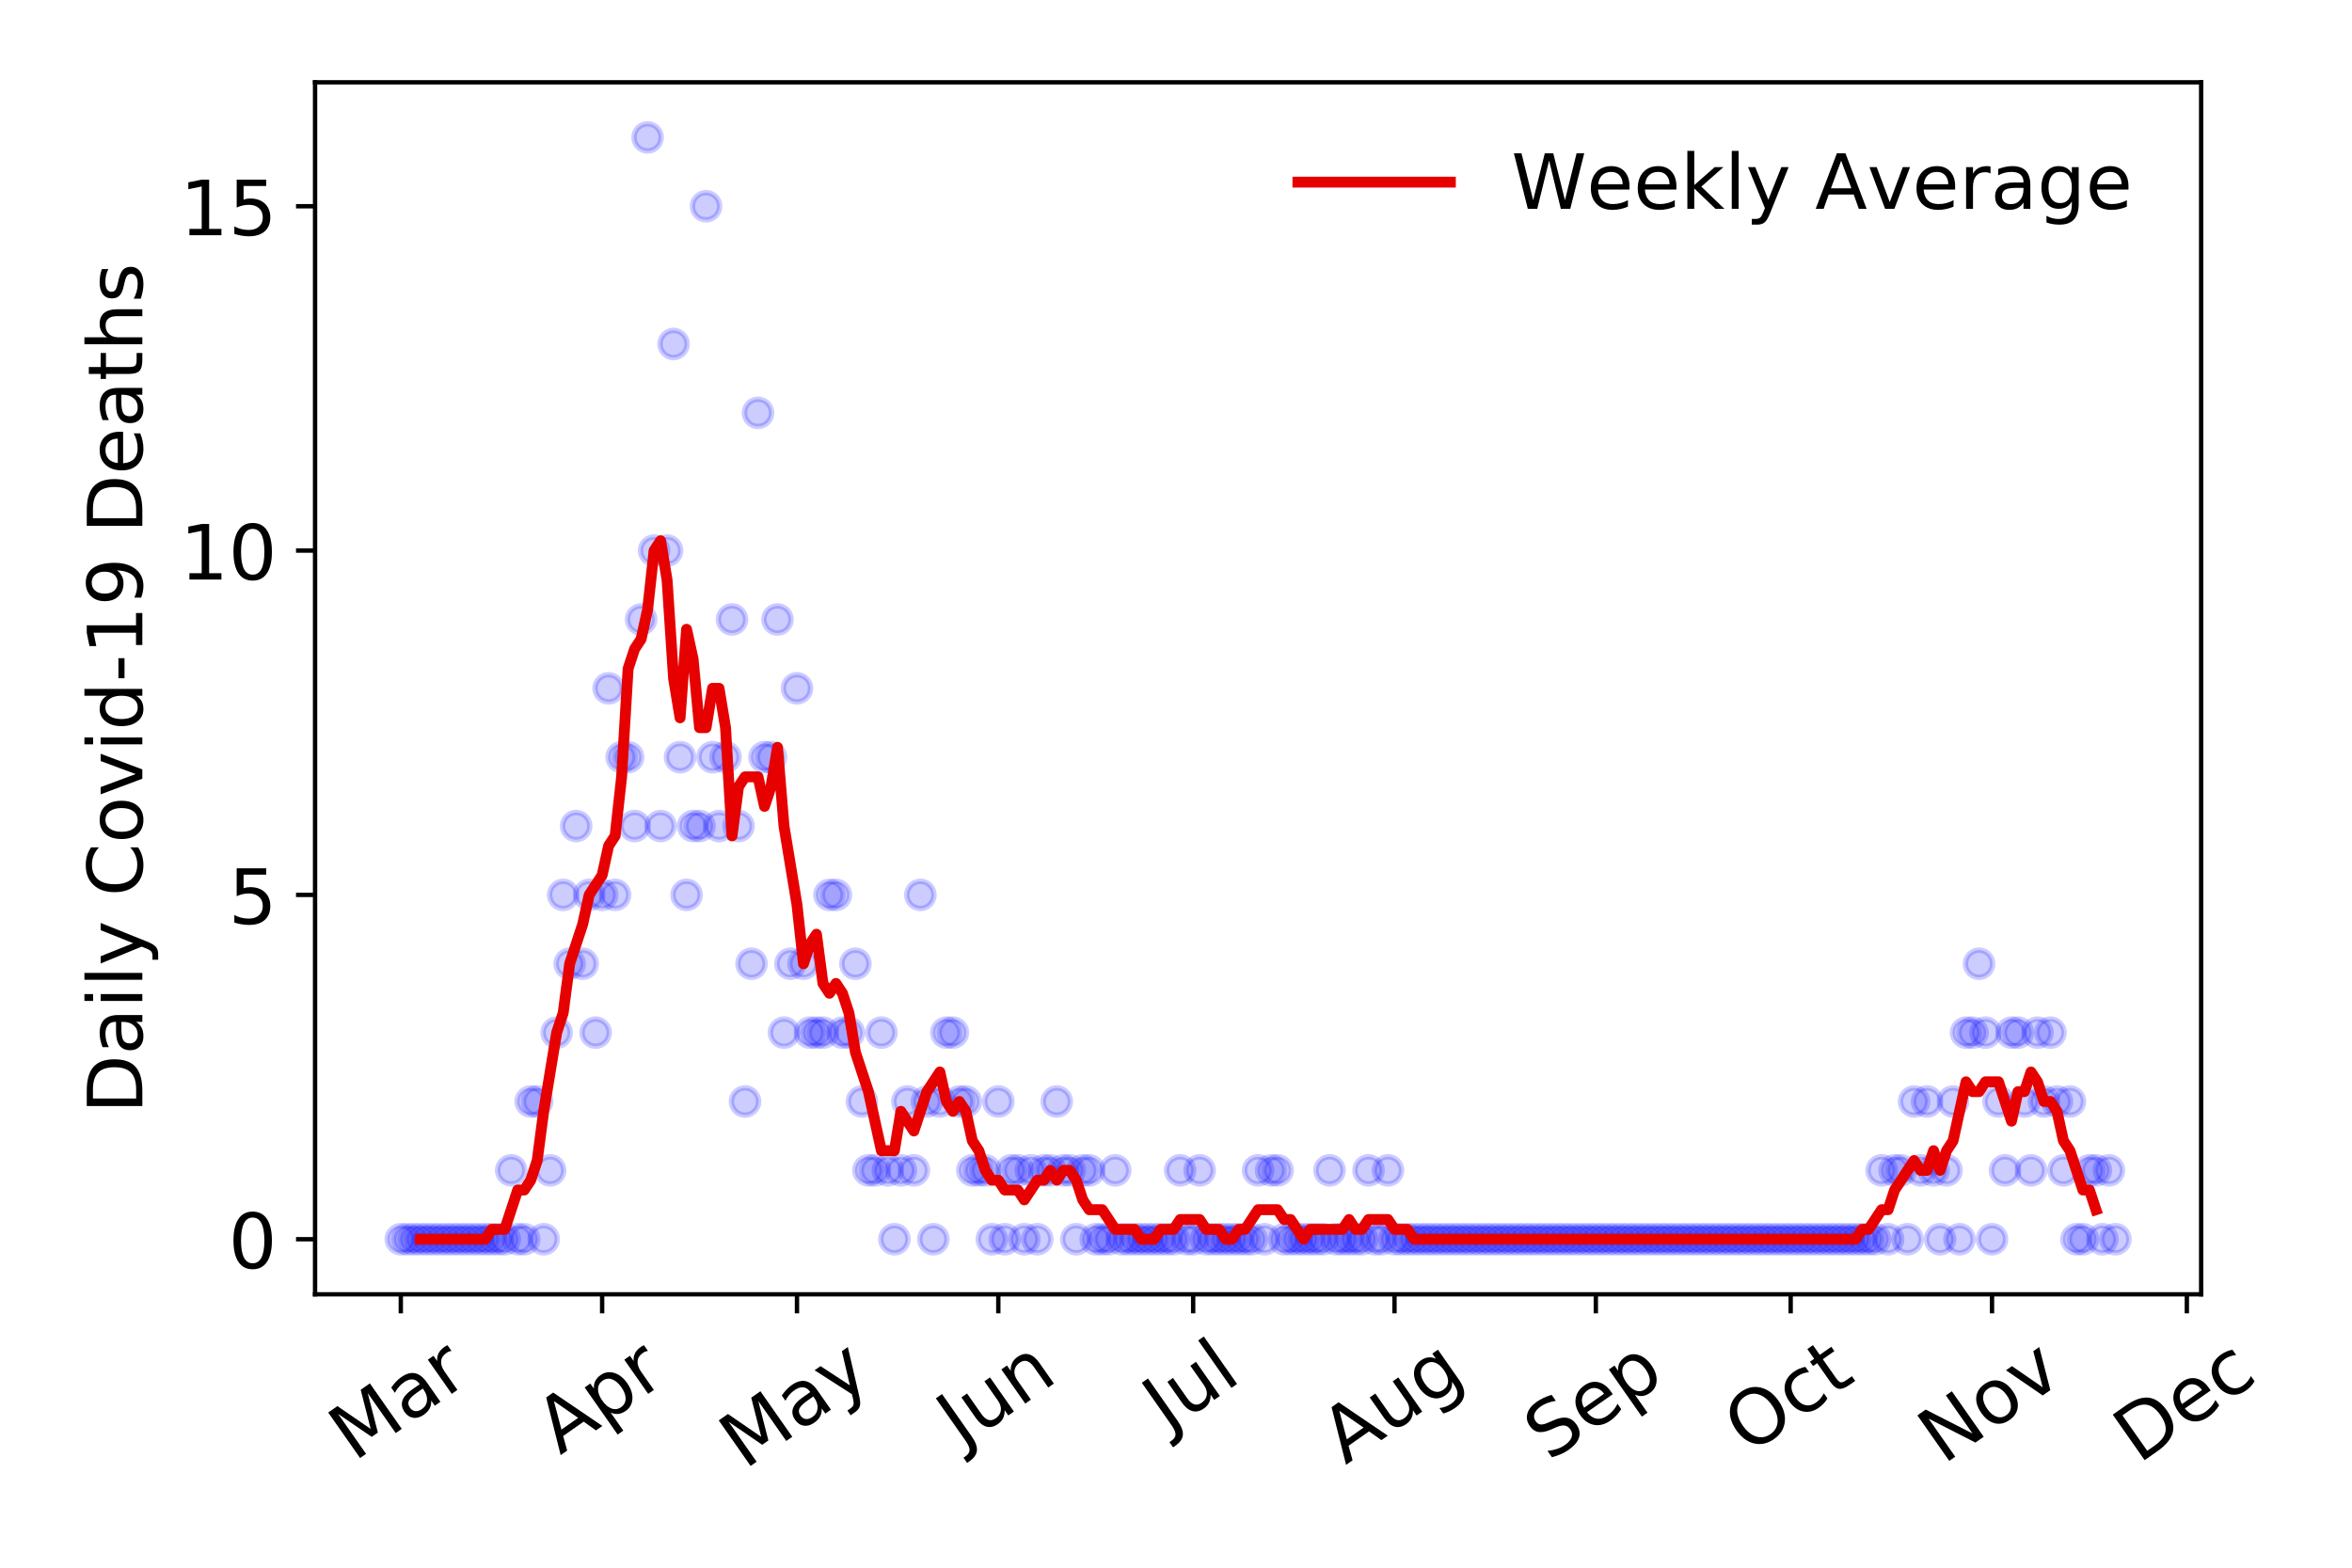 <?xml version="1.0" encoding="utf-8" standalone="no"?>
<!DOCTYPE svg PUBLIC "-//W3C//DTD SVG 1.1//EN"
  "http://www.w3.org/Graphics/SVG/1.1/DTD/svg11.dtd">
<!-- Created with matplotlib (https://matplotlib.org/) -->
<svg height="288pt" version="1.1" viewBox="0 0 432 288" width="432pt" xmlns="http://www.w3.org/2000/svg" xmlns:xlink="http://www.w3.org/1999/xlink">
 <defs>
  <style type="text/css">
*{stroke-linecap:butt;stroke-linejoin:round;}
  </style>
 </defs>
 <g id="figure_1">
  <g id="patch_1">
   <path d="M 0 288 
L 432 288 
L 432 0 
L 0 0 
z
" style="fill:#ffffff;"/>
  </g>
  <g id="axes_1">
   <g id="patch_2">
    <path d="M 57.87 237.778 
L 404.292 237.778 
L 404.292 15.12 
L 57.87 15.12 
z
" style="fill:#ffffff;"/>
   </g>
   <g id="matplotlib.axis_1">
    <g id="xtick_1">
     <g id="line2d_1">
      <defs>
       <path d="M 0 0 
L 0 3.5 
" id="md4eddce8fa" style="stroke:#000000;stroke-width:0.8;"/>
      </defs>
      <g>
       <use style="stroke:#000000;stroke-width:0.8;" x="73.616" xlink:href="#md4eddce8fa" y="237.778"/>
      </g>
     </g>
     <g id="text_1">
      <!-- Mar -->
      <defs>
       <path d="M 9.812 72.906 
L 24.516 72.906 
L 43.109 23.297 
L 61.812 72.906 
L 76.516 72.906 
L 76.516 0 
L 66.891 0 
L 66.891 64.016 
L 48.094 14.016 
L 38.188 14.016 
L 19.391 64.016 
L 19.391 0 
L 9.812 0 
z
" id="DejaVuSans-77"/>
       <path d="M 34.281 27.484 
Q 23.391 27.484 19.188 25 
Q 14.984 22.516 14.984 16.5 
Q 14.984 11.719 18.141 8.906 
Q 21.297 6.109 26.703 6.109 
Q 34.188 6.109 38.703 11.406 
Q 43.219 16.703 43.219 25.484 
L 43.219 27.484 
z
M 52.203 31.203 
L 52.203 0 
L 43.219 0 
L 43.219 8.297 
Q 40.141 3.328 35.547 0.953 
Q 30.953 -1.422 24.312 -1.422 
Q 15.922 -1.422 10.953 3.297 
Q 6 8.016 6 15.922 
Q 6 25.141 12.172 29.828 
Q 18.359 34.516 30.609 34.516 
L 43.219 34.516 
L 43.219 35.406 
Q 43.219 41.609 39.141 45 
Q 35.062 48.391 27.688 48.391 
Q 23 48.391 18.547 47.266 
Q 14.109 46.141 10.016 43.891 
L 10.016 52.203 
Q 14.938 54.109 19.578 55.047 
Q 24.219 56 28.609 56 
Q 40.484 56 46.344 49.844 
Q 52.203 43.703 52.203 31.203 
z
" id="DejaVuSans-97"/>
       <path d="M 41.109 46.297 
Q 39.594 47.172 37.812 47.578 
Q 36.031 48 33.891 48 
Q 26.266 48 22.188 43.047 
Q 18.109 38.094 18.109 28.812 
L 18.109 0 
L 9.078 0 
L 9.078 54.688 
L 18.109 54.688 
L 18.109 46.188 
Q 20.953 51.172 25.484 53.578 
Q 30.031 56 36.531 56 
Q 37.453 56 38.578 55.875 
Q 39.703 55.766 41.062 55.516 
z
" id="DejaVuSans-114"/>
      </defs>
      <g transform="translate(65.014 268.643)rotate(-35)scale(0.14 -0.14)">
       <use xlink:href="#DejaVuSans-77"/>
       <use x="86.279" xlink:href="#DejaVuSans-97"/>
       <use x="147.559" xlink:href="#DejaVuSans-114"/>
      </g>
     </g>
    </g>
    <g id="xtick_2">
     <g id="line2d_2">
      <g>
       <use style="stroke:#000000;stroke-width:0.8;" x="110.597" xlink:href="#md4eddce8fa" y="237.778"/>
      </g>
     </g>
     <g id="text_2">
      <!-- Apr -->
      <defs>
       <path d="M 34.188 63.188 
L 20.797 26.906 
L 47.609 26.906 
z
M 28.609 72.906 
L 39.797 72.906 
L 67.578 0 
L 57.328 0 
L 50.688 18.703 
L 17.828 18.703 
L 11.188 0 
L 0.781 0 
z
" id="DejaVuSans-65"/>
       <path d="M 18.109 8.203 
L 18.109 -20.797 
L 9.078 -20.797 
L 9.078 54.688 
L 18.109 54.688 
L 18.109 46.391 
Q 20.953 51.266 25.266 53.625 
Q 29.594 56 35.594 56 
Q 45.562 56 51.781 48.094 
Q 58.016 40.188 58.016 27.297 
Q 58.016 14.406 51.781 6.484 
Q 45.562 -1.422 35.594 -1.422 
Q 29.594 -1.422 25.266 0.953 
Q 20.953 3.328 18.109 8.203 
z
M 48.688 27.297 
Q 48.688 37.203 44.609 42.844 
Q 40.531 48.484 33.406 48.484 
Q 26.266 48.484 22.188 42.844 
Q 18.109 37.203 18.109 27.297 
Q 18.109 17.391 22.188 11.75 
Q 26.266 6.109 33.406 6.109 
Q 40.531 6.109 44.609 11.75 
Q 48.688 17.391 48.688 27.297 
z
" id="DejaVuSans-112"/>
      </defs>
      <g transform="translate(102.893 267.384)rotate(-35)scale(0.14 -0.14)">
       <use xlink:href="#DejaVuSans-65"/>
       <use x="68.408" xlink:href="#DejaVuSans-112"/>
       <use x="131.885" xlink:href="#DejaVuSans-114"/>
      </g>
     </g>
    </g>
    <g id="xtick_3">
     <g id="line2d_3">
      <g>
       <use style="stroke:#000000;stroke-width:0.8;" x="146.384" xlink:href="#md4eddce8fa" y="237.778"/>
      </g>
     </g>
     <g id="text_3">
      <!-- May -->
      <defs>
       <path d="M 32.172 -5.078 
Q 28.375 -14.844 24.75 -17.812 
Q 21.141 -20.797 15.094 -20.797 
L 7.906 -20.797 
L 7.906 -13.281 
L 13.188 -13.281 
Q 16.891 -13.281 18.938 -11.516 
Q 21 -9.766 23.484 -3.219 
L 25.094 0.875 
L 2.984 54.688 
L 12.5 54.688 
L 29.594 11.922 
L 46.688 54.688 
L 56.203 54.688 
z
" id="DejaVuSans-121"/>
      </defs>
      <g transform="translate(136.745 270.094)rotate(-35)scale(0.14 -0.14)">
       <use xlink:href="#DejaVuSans-77"/>
       <use x="86.279" xlink:href="#DejaVuSans-97"/>
       <use x="147.559" xlink:href="#DejaVuSans-121"/>
      </g>
     </g>
    </g>
    <g id="xtick_4">
     <g id="line2d_4">
      <g>
       <use style="stroke:#000000;stroke-width:0.8;" x="183.364" xlink:href="#md4eddce8fa" y="237.778"/>
      </g>
     </g>
     <g id="text_4">
      <!-- Jun -->
      <defs>
       <path d="M 9.812 72.906 
L 19.672 72.906 
L 19.672 5.078 
Q 19.672 -8.109 14.672 -14.062 
Q 9.672 -20.016 -1.422 -20.016 
L -5.172 -20.016 
L -5.172 -11.719 
L -2.094 -11.719 
Q 4.438 -11.719 7.125 -8.047 
Q 9.812 -4.391 9.812 5.078 
z
" id="DejaVuSans-74"/>
       <path d="M 8.5 21.578 
L 8.5 54.688 
L 17.484 54.688 
L 17.484 21.922 
Q 17.484 14.156 20.5 10.266 
Q 23.531 6.391 29.594 6.391 
Q 36.859 6.391 41.078 11.031 
Q 45.312 15.672 45.312 23.688 
L 45.312 54.688 
L 54.297 54.688 
L 54.297 0 
L 45.312 0 
L 45.312 8.406 
Q 42.047 3.422 37.719 1 
Q 33.406 -1.422 27.688 -1.422 
Q 18.266 -1.422 13.375 4.438 
Q 8.5 10.297 8.5 21.578 
z
M 31.109 56 
z
" id="DejaVuSans-117"/>
       <path d="M 54.891 33.016 
L 54.891 0 
L 45.906 0 
L 45.906 32.719 
Q 45.906 40.484 42.875 44.328 
Q 39.844 48.188 33.797 48.188 
Q 26.516 48.188 22.312 43.547 
Q 18.109 38.922 18.109 30.906 
L 18.109 0 
L 9.078 0 
L 9.078 54.688 
L 18.109 54.688 
L 18.109 46.188 
Q 21.344 51.125 25.703 53.562 
Q 30.078 56 35.797 56 
Q 45.219 56 50.047 50.172 
Q 54.891 44.344 54.891 33.016 
z
" id="DejaVuSans-110"/>
      </defs>
      <g transform="translate(176.621 266.039)rotate(-35)scale(0.14 -0.14)">
       <use xlink:href="#DejaVuSans-74"/>
       <use x="29.492" xlink:href="#DejaVuSans-117"/>
       <use x="92.871" xlink:href="#DejaVuSans-110"/>
      </g>
     </g>
    </g>
    <g id="xtick_5">
     <g id="line2d_5">
      <g>
       <use style="stroke:#000000;stroke-width:0.8;" x="219.152" xlink:href="#md4eddce8fa" y="237.778"/>
      </g>
     </g>
     <g id="text_5">
      <!-- Jul -->
      <defs>
       <path d="M 9.422 75.984 
L 18.406 75.984 
L 18.406 0 
L 9.422 0 
z
" id="DejaVuSans-108"/>
      </defs>
      <g transform="translate(214.449 263.181)rotate(-35)scale(0.14 -0.14)">
       <use xlink:href="#DejaVuSans-74"/>
       <use x="29.492" xlink:href="#DejaVuSans-117"/>
       <use x="92.871" xlink:href="#DejaVuSans-108"/>
      </g>
     </g>
    </g>
    <g id="xtick_6">
     <g id="line2d_6">
      <g>
       <use style="stroke:#000000;stroke-width:0.8;" x="256.132" xlink:href="#md4eddce8fa" y="237.778"/>
      </g>
     </g>
     <g id="text_6">
      <!-- Aug -->
      <defs>
       <path d="M 45.406 27.984 
Q 45.406 37.75 41.375 43.109 
Q 37.359 48.484 30.078 48.484 
Q 22.859 48.484 18.828 43.109 
Q 14.797 37.75 14.797 27.984 
Q 14.797 18.266 18.828 12.891 
Q 22.859 7.516 30.078 7.516 
Q 37.359 7.516 41.375 12.891 
Q 45.406 18.266 45.406 27.984 
z
M 54.391 6.781 
Q 54.391 -7.172 48.188 -13.984 
Q 42 -20.797 29.203 -20.797 
Q 24.469 -20.797 20.266 -20.094 
Q 16.062 -19.391 12.109 -17.922 
L 12.109 -9.188 
Q 16.062 -11.328 19.922 -12.344 
Q 23.781 -13.375 27.781 -13.375 
Q 36.625 -13.375 41.016 -8.766 
Q 45.406 -4.156 45.406 5.172 
L 45.406 9.625 
Q 42.625 4.781 38.281 2.391 
Q 33.938 0 27.875 0 
Q 17.828 0 11.672 7.656 
Q 5.516 15.328 5.516 27.984 
Q 5.516 40.672 11.672 48.328 
Q 17.828 56 27.875 56 
Q 33.938 56 38.281 53.609 
Q 42.625 51.219 45.406 46.391 
L 45.406 54.688 
L 54.391 54.688 
z
" id="DejaVuSans-103"/>
      </defs>
      <g transform="translate(247.151 269.172)rotate(-35)scale(0.14 -0.14)">
       <use xlink:href="#DejaVuSans-65"/>
       <use x="68.408" xlink:href="#DejaVuSans-117"/>
       <use x="131.787" xlink:href="#DejaVuSans-103"/>
      </g>
     </g>
    </g>
    <g id="xtick_7">
     <g id="line2d_7">
      <g>
       <use style="stroke:#000000;stroke-width:0.8;" x="293.112" xlink:href="#md4eddce8fa" y="237.778"/>
      </g>
     </g>
     <g id="text_7">
      <!-- Sep -->
      <defs>
       <path d="M 53.516 70.516 
L 53.516 60.891 
Q 47.906 63.578 42.922 64.891 
Q 37.938 66.219 33.297 66.219 
Q 25.25 66.219 20.875 63.094 
Q 16.5 59.969 16.5 54.203 
Q 16.5 49.359 19.406 46.891 
Q 22.312 44.438 30.422 42.922 
L 36.375 41.703 
Q 47.406 39.594 52.656 34.297 
Q 57.906 29 57.906 20.125 
Q 57.906 9.516 50.797 4.047 
Q 43.703 -1.422 29.984 -1.422 
Q 24.812 -1.422 18.969 -0.25 
Q 13.141 0.922 6.891 3.219 
L 6.891 13.375 
Q 12.891 10.016 18.656 8.297 
Q 24.422 6.594 29.984 6.594 
Q 38.422 6.594 43.016 9.906 
Q 47.609 13.234 47.609 19.391 
Q 47.609 24.75 44.312 27.781 
Q 41.016 30.812 33.5 32.328 
L 27.484 33.5 
Q 16.453 35.688 11.516 40.375 
Q 6.594 45.062 6.594 53.422 
Q 6.594 63.094 13.406 68.656 
Q 20.219 74.219 32.172 74.219 
Q 37.312 74.219 42.625 73.281 
Q 47.953 72.359 53.516 70.516 
z
" id="DejaVuSans-83"/>
       <path d="M 56.203 29.594 
L 56.203 25.203 
L 14.891 25.203 
Q 15.484 15.922 20.484 11.062 
Q 25.484 6.203 34.422 6.203 
Q 39.594 6.203 44.453 7.469 
Q 49.312 8.734 54.109 11.281 
L 54.109 2.781 
Q 49.266 0.734 44.188 -0.344 
Q 39.109 -1.422 33.891 -1.422 
Q 20.797 -1.422 13.156 6.188 
Q 5.516 13.812 5.516 26.812 
Q 5.516 40.234 12.766 48.109 
Q 20.016 56 32.328 56 
Q 43.359 56 49.781 48.891 
Q 56.203 41.797 56.203 29.594 
z
M 47.219 32.234 
Q 47.125 39.594 43.094 43.984 
Q 39.062 48.391 32.422 48.391 
Q 24.906 48.391 20.391 44.141 
Q 15.875 39.891 15.188 32.172 
z
" id="DejaVuSans-101"/>
      </defs>
      <g transform="translate(284.519 268.629)rotate(-35)scale(0.14 -0.14)">
       <use xlink:href="#DejaVuSans-83"/>
       <use x="63.477" xlink:href="#DejaVuSans-101"/>
       <use x="125" xlink:href="#DejaVuSans-112"/>
      </g>
     </g>
    </g>
    <g id="xtick_8">
     <g id="line2d_8">
      <g>
       <use style="stroke:#000000;stroke-width:0.8;" x="328.9" xlink:href="#md4eddce8fa" y="237.778"/>
      </g>
     </g>
     <g id="text_8">
      <!-- Oct -->
      <defs>
       <path d="M 39.406 66.219 
Q 28.656 66.219 22.328 58.203 
Q 16.016 50.203 16.016 36.375 
Q 16.016 22.609 22.328 14.594 
Q 28.656 6.594 39.406 6.594 
Q 50.141 6.594 56.422 14.594 
Q 62.703 22.609 62.703 36.375 
Q 62.703 50.203 56.422 58.203 
Q 50.141 66.219 39.406 66.219 
z
M 39.406 74.219 
Q 54.734 74.219 63.906 63.938 
Q 73.094 53.656 73.094 36.375 
Q 73.094 19.141 63.906 8.859 
Q 54.734 -1.422 39.406 -1.422 
Q 24.031 -1.422 14.812 8.828 
Q 5.609 19.094 5.609 36.375 
Q 5.609 53.656 14.812 63.938 
Q 24.031 74.219 39.406 74.219 
z
" id="DejaVuSans-79"/>
       <path d="M 48.781 52.594 
L 48.781 44.188 
Q 44.969 46.297 41.141 47.344 
Q 37.312 48.391 33.406 48.391 
Q 24.656 48.391 19.812 42.844 
Q 14.984 37.312 14.984 27.297 
Q 14.984 17.281 19.812 11.734 
Q 24.656 6.203 33.406 6.203 
Q 37.312 6.203 41.141 7.25 
Q 44.969 8.297 48.781 10.406 
L 48.781 2.094 
Q 45.016 0.344 40.984 -0.531 
Q 36.969 -1.422 32.422 -1.422 
Q 20.062 -1.422 12.781 6.344 
Q 5.516 14.109 5.516 27.297 
Q 5.516 40.672 12.859 48.328 
Q 20.219 56 33.016 56 
Q 37.156 56 41.109 55.141 
Q 45.062 54.297 48.781 52.594 
z
" id="DejaVuSans-99"/>
       <path d="M 18.312 70.219 
L 18.312 54.688 
L 36.812 54.688 
L 36.812 47.703 
L 18.312 47.703 
L 18.312 18.016 
Q 18.312 11.328 20.141 9.422 
Q 21.969 7.516 27.594 7.516 
L 36.812 7.516 
L 36.812 0 
L 27.594 0 
Q 17.188 0 13.234 3.875 
Q 9.281 7.766 9.281 18.016 
L 9.281 47.703 
L 2.688 47.703 
L 2.688 54.688 
L 9.281 54.688 
L 9.281 70.219 
z
" id="DejaVuSans-116"/>
      </defs>
      <g transform="translate(321.201 267.377)rotate(-35)scale(0.14 -0.14)">
       <use xlink:href="#DejaVuSans-79"/>
       <use x="78.711" xlink:href="#DejaVuSans-99"/>
       <use x="133.691" xlink:href="#DejaVuSans-116"/>
      </g>
     </g>
    </g>
    <g id="xtick_9">
     <g id="line2d_9">
      <g>
       <use style="stroke:#000000;stroke-width:0.8;" x="365.88" xlink:href="#md4eddce8fa" y="237.778"/>
      </g>
     </g>
     <g id="text_9">
      <!-- Nov -->
      <defs>
       <path d="M 9.812 72.906 
L 23.094 72.906 
L 55.422 11.922 
L 55.422 72.906 
L 64.984 72.906 
L 64.984 0 
L 51.703 0 
L 19.391 60.984 
L 19.391 0 
L 9.812 0 
z
" id="DejaVuSans-78"/>
       <path d="M 30.609 48.391 
Q 23.391 48.391 19.188 42.75 
Q 14.984 37.109 14.984 27.297 
Q 14.984 17.484 19.156 11.844 
Q 23.344 6.203 30.609 6.203 
Q 37.797 6.203 41.984 11.859 
Q 46.188 17.531 46.188 27.297 
Q 46.188 37.016 41.984 42.703 
Q 37.797 48.391 30.609 48.391 
z
M 30.609 56 
Q 42.328 56 49.016 48.375 
Q 55.719 40.766 55.719 27.297 
Q 55.719 13.875 49.016 6.219 
Q 42.328 -1.422 30.609 -1.422 
Q 18.844 -1.422 12.172 6.219 
Q 5.516 13.875 5.516 27.297 
Q 5.516 40.766 12.172 48.375 
Q 18.844 56 30.609 56 
z
" id="DejaVuSans-111"/>
       <path d="M 2.984 54.688 
L 12.5 54.688 
L 29.594 8.797 
L 46.688 54.688 
L 56.203 54.688 
L 35.688 0 
L 23.484 0 
z
" id="DejaVuSans-118"/>
      </defs>
      <g transform="translate(356.903 269.166)rotate(-35)scale(0.14 -0.14)">
       <use xlink:href="#DejaVuSans-78"/>
       <use x="74.805" xlink:href="#DejaVuSans-111"/>
       <use x="135.986" xlink:href="#DejaVuSans-118"/>
      </g>
     </g>
    </g>
    <g id="xtick_10">
     <g id="line2d_10">
      <g>
       <use style="stroke:#000000;stroke-width:0.8;" x="401.667" xlink:href="#md4eddce8fa" y="237.778"/>
      </g>
     </g>
     <g id="text_10">
      <!-- Dec -->
      <defs>
       <path d="M 19.672 64.797 
L 19.672 8.109 
L 31.594 8.109 
Q 46.688 8.109 53.688 14.938 
Q 60.688 21.781 60.688 36.531 
Q 60.688 51.172 53.688 57.984 
Q 46.688 64.797 31.594 64.797 
z
M 9.812 72.906 
L 30.078 72.906 
Q 51.266 72.906 61.172 64.094 
Q 71.094 55.281 71.094 36.531 
Q 71.094 17.672 61.125 8.828 
Q 51.172 0 30.078 0 
L 9.812 0 
z
" id="DejaVuSans-68"/>
      </defs>
      <g transform="translate(392.787 269.032)rotate(-35)scale(0.14 -0.14)">
       <use xlink:href="#DejaVuSans-68"/>
       <use x="77.002" xlink:href="#DejaVuSans-101"/>
       <use x="138.525" xlink:href="#DejaVuSans-99"/>
      </g>
     </g>
    </g>
   </g>
   <g id="matplotlib.axis_2">
    <g id="ytick_1">
     <g id="line2d_11">
      <defs>
       <path d="M 0 0 
L -3.5 0 
" id="mca33d1ff75" style="stroke:#000000;stroke-width:0.8;"/>
      </defs>
      <g>
       <use style="stroke:#000000;stroke-width:0.8;" x="57.87" xlink:href="#mca33d1ff75" y="227.657"/>
      </g>
     </g>
     <g id="text_11">
      <!-- 0 -->
      <defs>
       <path d="M 31.781 66.406 
Q 24.172 66.406 20.328 58.906 
Q 16.5 51.422 16.5 36.375 
Q 16.5 21.391 20.328 13.891 
Q 24.172 6.391 31.781 6.391 
Q 39.453 6.391 43.281 13.891 
Q 47.125 21.391 47.125 36.375 
Q 47.125 51.422 43.281 58.906 
Q 39.453 66.406 31.781 66.406 
z
M 31.781 74.219 
Q 44.047 74.219 50.516 64.516 
Q 56.984 54.828 56.984 36.375 
Q 56.984 17.969 50.516 8.266 
Q 44.047 -1.422 31.781 -1.422 
Q 19.531 -1.422 13.062 8.266 
Q 6.594 17.969 6.594 36.375 
Q 6.594 54.828 13.062 64.516 
Q 19.531 74.219 31.781 74.219 
z
" id="DejaVuSans-48"/>
      </defs>
      <g transform="translate(41.962 232.976)scale(0.14 -0.14)">
       <use xlink:href="#DejaVuSans-48"/>
      </g>
     </g>
    </g>
    <g id="ytick_2">
     <g id="line2d_12">
      <g>
       <use style="stroke:#000000;stroke-width:0.8;" x="57.87" xlink:href="#mca33d1ff75" y="164.402"/>
      </g>
     </g>
     <g id="text_12">
      <!-- 5 -->
      <defs>
       <path d="M 10.797 72.906 
L 49.516 72.906 
L 49.516 64.594 
L 19.828 64.594 
L 19.828 46.734 
Q 21.969 47.469 24.109 47.828 
Q 26.266 48.188 28.422 48.188 
Q 40.625 48.188 47.75 41.5 
Q 54.891 34.812 54.891 23.391 
Q 54.891 11.625 47.562 5.094 
Q 40.234 -1.422 26.906 -1.422 
Q 22.312 -1.422 17.547 -0.641 
Q 12.797 0.141 7.719 1.703 
L 7.719 11.625 
Q 12.109 9.234 16.797 8.062 
Q 21.484 6.891 26.703 6.891 
Q 35.156 6.891 40.078 11.328 
Q 45.016 15.766 45.016 23.391 
Q 45.016 31 40.078 35.438 
Q 35.156 39.891 26.703 39.891 
Q 22.75 39.891 18.812 39.016 
Q 14.891 38.141 10.797 36.281 
z
" id="DejaVuSans-53"/>
      </defs>
      <g transform="translate(41.962 169.721)scale(0.14 -0.14)">
       <use xlink:href="#DejaVuSans-53"/>
      </g>
     </g>
    </g>
    <g id="ytick_3">
     <g id="line2d_13">
      <g>
       <use style="stroke:#000000;stroke-width:0.8;" x="57.87" xlink:href="#mca33d1ff75" y="101.147"/>
      </g>
     </g>
     <g id="text_13">
      <!-- 10 -->
      <defs>
       <path d="M 12.406 8.297 
L 28.516 8.297 
L 28.516 63.922 
L 10.984 60.406 
L 10.984 69.391 
L 28.422 72.906 
L 38.281 72.906 
L 38.281 8.297 
L 54.391 8.297 
L 54.391 0 
L 12.406 0 
z
" id="DejaVuSans-49"/>
      </defs>
      <g transform="translate(33.055 106.466)scale(0.14 -0.14)">
       <use xlink:href="#DejaVuSans-49"/>
       <use x="63.623" xlink:href="#DejaVuSans-48"/>
      </g>
     </g>
    </g>
    <g id="ytick_4">
     <g id="line2d_14">
      <g>
       <use style="stroke:#000000;stroke-width:0.8;" x="57.87" xlink:href="#mca33d1ff75" y="37.892"/>
      </g>
     </g>
     <g id="text_14">
      <!-- 15 -->
      <g transform="translate(33.055 43.211)scale(0.14 -0.14)">
       <use xlink:href="#DejaVuSans-49"/>
       <use x="63.623" xlink:href="#DejaVuSans-53"/>
      </g>
     </g>
    </g>
    <g id="text_15">
     <!-- Daily Covid-19 Deaths -->
     <defs>
      <path d="M 9.422 54.688 
L 18.406 54.688 
L 18.406 0 
L 9.422 0 
z
M 9.422 75.984 
L 18.406 75.984 
L 18.406 64.594 
L 9.422 64.594 
z
" id="DejaVuSans-105"/>
      <path id="DejaVuSans-32"/>
      <path d="M 64.406 67.281 
L 64.406 56.891 
Q 59.422 61.531 53.781 63.812 
Q 48.141 66.109 41.797 66.109 
Q 29.297 66.109 22.656 58.469 
Q 16.016 50.828 16.016 36.375 
Q 16.016 21.969 22.656 14.328 
Q 29.297 6.688 41.797 6.688 
Q 48.141 6.688 53.781 8.984 
Q 59.422 11.281 64.406 15.922 
L 64.406 5.609 
Q 59.234 2.094 53.438 0.328 
Q 47.656 -1.422 41.219 -1.422 
Q 24.656 -1.422 15.125 8.703 
Q 5.609 18.844 5.609 36.375 
Q 5.609 53.953 15.125 64.078 
Q 24.656 74.219 41.219 74.219 
Q 47.75 74.219 53.531 72.484 
Q 59.328 70.75 64.406 67.281 
z
" id="DejaVuSans-67"/>
      <path d="M 45.406 46.391 
L 45.406 75.984 
L 54.391 75.984 
L 54.391 0 
L 45.406 0 
L 45.406 8.203 
Q 42.578 3.328 38.25 0.953 
Q 33.938 -1.422 27.875 -1.422 
Q 17.969 -1.422 11.734 6.484 
Q 5.516 14.406 5.516 27.297 
Q 5.516 40.188 11.734 48.094 
Q 17.969 56 27.875 56 
Q 33.938 56 38.25 53.625 
Q 42.578 51.266 45.406 46.391 
z
M 14.797 27.297 
Q 14.797 17.391 18.875 11.75 
Q 22.953 6.109 30.078 6.109 
Q 37.203 6.109 41.297 11.75 
Q 45.406 17.391 45.406 27.297 
Q 45.406 37.203 41.297 42.844 
Q 37.203 48.484 30.078 48.484 
Q 22.953 48.484 18.875 42.844 
Q 14.797 37.203 14.797 27.297 
z
" id="DejaVuSans-100"/>
      <path d="M 4.891 31.391 
L 31.203 31.391 
L 31.203 23.391 
L 4.891 23.391 
z
" id="DejaVuSans-45"/>
      <path d="M 10.984 1.516 
L 10.984 10.5 
Q 14.703 8.734 18.5 7.812 
Q 22.312 6.891 25.984 6.891 
Q 35.75 6.891 40.891 13.453 
Q 46.047 20.016 46.781 33.406 
Q 43.953 29.203 39.594 26.953 
Q 35.25 24.703 29.984 24.703 
Q 19.047 24.703 12.672 31.312 
Q 6.297 37.938 6.297 49.422 
Q 6.297 60.641 12.938 67.422 
Q 19.578 74.219 30.609 74.219 
Q 43.266 74.219 49.922 64.516 
Q 56.594 54.828 56.594 36.375 
Q 56.594 19.141 48.406 8.859 
Q 40.234 -1.422 26.422 -1.422 
Q 22.703 -1.422 18.891 -0.688 
Q 15.094 0.047 10.984 1.516 
z
M 30.609 32.422 
Q 37.25 32.422 41.125 36.953 
Q 45.016 41.5 45.016 49.422 
Q 45.016 57.281 41.125 61.844 
Q 37.25 66.406 30.609 66.406 
Q 23.969 66.406 20.094 61.844 
Q 16.219 57.281 16.219 49.422 
Q 16.219 41.5 20.094 36.953 
Q 23.969 32.422 30.609 32.422 
z
" id="DejaVuSans-57"/>
      <path d="M 54.891 33.016 
L 54.891 0 
L 45.906 0 
L 45.906 32.719 
Q 45.906 40.484 42.875 44.328 
Q 39.844 48.188 33.797 48.188 
Q 26.516 48.188 22.312 43.547 
Q 18.109 38.922 18.109 30.906 
L 18.109 0 
L 9.078 0 
L 9.078 75.984 
L 18.109 75.984 
L 18.109 46.188 
Q 21.344 51.125 25.703 53.562 
Q 30.078 56 35.797 56 
Q 45.219 56 50.047 50.172 
Q 54.891 44.344 54.891 33.016 
z
" id="DejaVuSans-104"/>
      <path d="M 44.281 53.078 
L 44.281 44.578 
Q 40.484 46.531 36.375 47.5 
Q 32.281 48.484 27.875 48.484 
Q 21.188 48.484 17.844 46.438 
Q 14.5 44.391 14.5 40.281 
Q 14.5 37.156 16.891 35.375 
Q 19.281 33.594 26.516 31.984 
L 29.594 31.297 
Q 39.156 29.25 43.188 25.516 
Q 47.219 21.781 47.219 15.094 
Q 47.219 7.469 41.188 3.016 
Q 35.156 -1.422 24.609 -1.422 
Q 20.219 -1.422 15.453 -0.562 
Q 10.688 0.297 5.422 2 
L 5.422 11.281 
Q 10.406 8.688 15.234 7.391 
Q 20.062 6.109 24.812 6.109 
Q 31.156 6.109 34.562 8.281 
Q 37.984 10.453 37.984 14.406 
Q 37.984 18.062 35.516 20.016 
Q 33.062 21.969 24.703 23.781 
L 21.578 24.516 
Q 13.234 26.266 9.516 29.906 
Q 5.812 33.547 5.812 39.891 
Q 5.812 47.609 11.281 51.797 
Q 16.75 56 26.812 56 
Q 31.781 56 36.172 55.266 
Q 40.578 54.547 44.281 53.078 
z
" id="DejaVuSans-115"/>
     </defs>
     <g transform="translate(26.143 204.56)rotate(-90)scale(0.14 -0.14)">
      <use xlink:href="#DejaVuSans-68"/>
      <use x="77.002" xlink:href="#DejaVuSans-97"/>
      <use x="138.281" xlink:href="#DejaVuSans-105"/>
      <use x="166.064" xlink:href="#DejaVuSans-108"/>
      <use x="193.848" xlink:href="#DejaVuSans-121"/>
      <use x="253.027" xlink:href="#DejaVuSans-32"/>
      <use x="284.814" xlink:href="#DejaVuSans-67"/>
      <use x="354.639" xlink:href="#DejaVuSans-111"/>
      <use x="415.82" xlink:href="#DejaVuSans-118"/>
      <use x="475" xlink:href="#DejaVuSans-105"/>
      <use x="502.783" xlink:href="#DejaVuSans-100"/>
      <use x="566.26" xlink:href="#DejaVuSans-45"/>
      <use x="602.344" xlink:href="#DejaVuSans-49"/>
      <use x="665.967" xlink:href="#DejaVuSans-57"/>
      <use x="729.59" xlink:href="#DejaVuSans-32"/>
      <use x="761.377" xlink:href="#DejaVuSans-68"/>
      <use x="838.379" xlink:href="#DejaVuSans-101"/>
      <use x="899.902" xlink:href="#DejaVuSans-97"/>
      <use x="961.182" xlink:href="#DejaVuSans-116"/>
      <use x="1000.391" xlink:href="#DejaVuSans-104"/>
      <use x="1063.77" xlink:href="#DejaVuSans-115"/>
     </g>
    </g>
   </g>
   <g id="line2d_15">
    <defs>
     <path d="M 0 2.5 
C 0.663 2.5 1.299 2.237 1.768 1.768 
C 2.237 1.299 2.5 0.663 2.5 0 
C 2.5 -0.663 2.237 -1.299 1.768 -1.768 
C 1.299 -2.237 0.663 -2.5 0 -2.5 
C -0.663 -2.5 -1.299 -2.237 -1.768 -1.768 
C -2.237 -1.299 -2.5 -0.663 -2.5 0 
C -2.5 0.663 -2.237 1.299 -1.768 1.768 
C -1.299 2.237 -0.663 2.5 0 2.5 
z
" id="m31bec01340" style="stroke:#0000ff;stroke-opacity:0.2;"/>
    </defs>
    <g clip-path="url(#p49ebefcd5e)">
     <use style="fill:#0000ff;fill-opacity:0.2;stroke:#0000ff;stroke-opacity:0.2;" x="73.616" xlink:href="#m31bec01340" y="227.657"/>
     <use style="fill:#0000ff;fill-opacity:0.2;stroke:#0000ff;stroke-opacity:0.2;" x="74.809" xlink:href="#m31bec01340" y="227.657"/>
     <use style="fill:#0000ff;fill-opacity:0.2;stroke:#0000ff;stroke-opacity:0.2;" x="76.002" xlink:href="#m31bec01340" y="227.657"/>
     <use style="fill:#0000ff;fill-opacity:0.2;stroke:#0000ff;stroke-opacity:0.2;" x="77.195" xlink:href="#m31bec01340" y="227.657"/>
     <use style="fill:#0000ff;fill-opacity:0.2;stroke:#0000ff;stroke-opacity:0.2;" x="78.388" xlink:href="#m31bec01340" y="227.657"/>
     <use style="fill:#0000ff;fill-opacity:0.2;stroke:#0000ff;stroke-opacity:0.2;" x="79.581" xlink:href="#m31bec01340" y="227.657"/>
     <use style="fill:#0000ff;fill-opacity:0.2;stroke:#0000ff;stroke-opacity:0.2;" x="80.774" xlink:href="#m31bec01340" y="227.657"/>
     <use style="fill:#0000ff;fill-opacity:0.2;stroke:#0000ff;stroke-opacity:0.2;" x="81.967" xlink:href="#m31bec01340" y="227.657"/>
     <use style="fill:#0000ff;fill-opacity:0.2;stroke:#0000ff;stroke-opacity:0.2;" x="83.16" xlink:href="#m31bec01340" y="227.657"/>
     <use style="fill:#0000ff;fill-opacity:0.2;stroke:#0000ff;stroke-opacity:0.2;" x="84.353" xlink:href="#m31bec01340" y="227.657"/>
     <use style="fill:#0000ff;fill-opacity:0.2;stroke:#0000ff;stroke-opacity:0.2;" x="85.546" xlink:href="#m31bec01340" y="227.657"/>
     <use style="fill:#0000ff;fill-opacity:0.2;stroke:#0000ff;stroke-opacity:0.2;" x="86.738" xlink:href="#m31bec01340" y="227.657"/>
     <use style="fill:#0000ff;fill-opacity:0.2;stroke:#0000ff;stroke-opacity:0.2;" x="87.931" xlink:href="#m31bec01340" y="227.657"/>
     <use style="fill:#0000ff;fill-opacity:0.2;stroke:#0000ff;stroke-opacity:0.2;" x="89.124" xlink:href="#m31bec01340" y="227.657"/>
     <use style="fill:#0000ff;fill-opacity:0.2;stroke:#0000ff;stroke-opacity:0.2;" x="90.317" xlink:href="#m31bec01340" y="227.657"/>
     <use style="fill:#0000ff;fill-opacity:0.2;stroke:#0000ff;stroke-opacity:0.2;" x="91.51" xlink:href="#m31bec01340" y="227.657"/>
     <use style="fill:#0000ff;fill-opacity:0.2;stroke:#0000ff;stroke-opacity:0.2;" x="92.703" xlink:href="#m31bec01340" y="227.657"/>
     <use style="fill:#0000ff;fill-opacity:0.2;stroke:#0000ff;stroke-opacity:0.2;" x="93.896" xlink:href="#m31bec01340" y="215.006"/>
     <use style="fill:#0000ff;fill-opacity:0.2;stroke:#0000ff;stroke-opacity:0.2;" x="95.089" xlink:href="#m31bec01340" y="227.657"/>
     <use style="fill:#0000ff;fill-opacity:0.2;stroke:#0000ff;stroke-opacity:0.2;" x="96.282" xlink:href="#m31bec01340" y="227.657"/>
     <use style="fill:#0000ff;fill-opacity:0.2;stroke:#0000ff;stroke-opacity:0.2;" x="97.475" xlink:href="#m31bec01340" y="202.355"/>
     <use style="fill:#0000ff;fill-opacity:0.2;stroke:#0000ff;stroke-opacity:0.2;" x="98.668" xlink:href="#m31bec01340" y="202.355"/>
     <use style="fill:#0000ff;fill-opacity:0.2;stroke:#0000ff;stroke-opacity:0.2;" x="99.86" xlink:href="#m31bec01340" y="227.657"/>
     <use style="fill:#0000ff;fill-opacity:0.2;stroke:#0000ff;stroke-opacity:0.2;" x="101.053" xlink:href="#m31bec01340" y="215.006"/>
     <use style="fill:#0000ff;fill-opacity:0.2;stroke:#0000ff;stroke-opacity:0.2;" x="102.246" xlink:href="#m31bec01340" y="189.704"/>
     <use style="fill:#0000ff;fill-opacity:0.2;stroke:#0000ff;stroke-opacity:0.2;" x="103.439" xlink:href="#m31bec01340" y="164.402"/>
     <use style="fill:#0000ff;fill-opacity:0.2;stroke:#0000ff;stroke-opacity:0.2;" x="104.632" xlink:href="#m31bec01340" y="177.053"/>
     <use style="fill:#0000ff;fill-opacity:0.2;stroke:#0000ff;stroke-opacity:0.2;" x="105.825" xlink:href="#m31bec01340" y="151.751"/>
     <use style="fill:#0000ff;fill-opacity:0.2;stroke:#0000ff;stroke-opacity:0.2;" x="107.018" xlink:href="#m31bec01340" y="177.053"/>
     <use style="fill:#0000ff;fill-opacity:0.2;stroke:#0000ff;stroke-opacity:0.2;" x="108.211" xlink:href="#m31bec01340" y="164.402"/>
     <use style="fill:#0000ff;fill-opacity:0.2;stroke:#0000ff;stroke-opacity:0.2;" x="109.404" xlink:href="#m31bec01340" y="189.704"/>
     <use style="fill:#0000ff;fill-opacity:0.2;stroke:#0000ff;stroke-opacity:0.2;" x="110.597" xlink:href="#m31bec01340" y="164.402"/>
     <use style="fill:#0000ff;fill-opacity:0.2;stroke:#0000ff;stroke-opacity:0.2;" x="111.79" xlink:href="#m31bec01340" y="126.449"/>
     <use style="fill:#0000ff;fill-opacity:0.2;stroke:#0000ff;stroke-opacity:0.2;" x="112.983" xlink:href="#m31bec01340" y="164.402"/>
     <use style="fill:#0000ff;fill-opacity:0.2;stroke:#0000ff;stroke-opacity:0.2;" x="114.175" xlink:href="#m31bec01340" y="139.1"/>
     <use style="fill:#0000ff;fill-opacity:0.2;stroke:#0000ff;stroke-opacity:0.2;" x="115.368" xlink:href="#m31bec01340" y="139.1"/>
     <use style="fill:#0000ff;fill-opacity:0.2;stroke:#0000ff;stroke-opacity:0.2;" x="116.561" xlink:href="#m31bec01340" y="151.751"/>
     <use style="fill:#0000ff;fill-opacity:0.2;stroke:#0000ff;stroke-opacity:0.2;" x="117.754" xlink:href="#m31bec01340" y="113.798"/>
     <use style="fill:#0000ff;fill-opacity:0.2;stroke:#0000ff;stroke-opacity:0.2;" x="118.947" xlink:href="#m31bec01340" y="25.241"/>
     <use style="fill:#0000ff;fill-opacity:0.2;stroke:#0000ff;stroke-opacity:0.2;" x="120.14" xlink:href="#m31bec01340" y="101.147"/>
     <use style="fill:#0000ff;fill-opacity:0.2;stroke:#0000ff;stroke-opacity:0.2;" x="121.333" xlink:href="#m31bec01340" y="151.751"/>
     <use style="fill:#0000ff;fill-opacity:0.2;stroke:#0000ff;stroke-opacity:0.2;" x="122.526" xlink:href="#m31bec01340" y="101.147"/>
     <use style="fill:#0000ff;fill-opacity:0.2;stroke:#0000ff;stroke-opacity:0.2;" x="123.719" xlink:href="#m31bec01340" y="63.194"/>
     <use style="fill:#0000ff;fill-opacity:0.2;stroke:#0000ff;stroke-opacity:0.2;" x="124.912" xlink:href="#m31bec01340" y="139.1"/>
     <use style="fill:#0000ff;fill-opacity:0.2;stroke:#0000ff;stroke-opacity:0.2;" x="126.105" xlink:href="#m31bec01340" y="164.402"/>
     <use style="fill:#0000ff;fill-opacity:0.2;stroke:#0000ff;stroke-opacity:0.2;" x="127.297" xlink:href="#m31bec01340" y="151.751"/>
     <use style="fill:#0000ff;fill-opacity:0.2;stroke:#0000ff;stroke-opacity:0.2;" x="128.49" xlink:href="#m31bec01340" y="151.751"/>
     <use style="fill:#0000ff;fill-opacity:0.2;stroke:#0000ff;stroke-opacity:0.2;" x="129.683" xlink:href="#m31bec01340" y="37.892"/>
     <use style="fill:#0000ff;fill-opacity:0.2;stroke:#0000ff;stroke-opacity:0.2;" x="130.876" xlink:href="#m31bec01340" y="139.1"/>
     <use style="fill:#0000ff;fill-opacity:0.2;stroke:#0000ff;stroke-opacity:0.2;" x="132.069" xlink:href="#m31bec01340" y="151.751"/>
     <use style="fill:#0000ff;fill-opacity:0.2;stroke:#0000ff;stroke-opacity:0.2;" x="133.262" xlink:href="#m31bec01340" y="139.1"/>
     <use style="fill:#0000ff;fill-opacity:0.2;stroke:#0000ff;stroke-opacity:0.2;" x="134.455" xlink:href="#m31bec01340" y="113.798"/>
     <use style="fill:#0000ff;fill-opacity:0.2;stroke:#0000ff;stroke-opacity:0.2;" x="135.648" xlink:href="#m31bec01340" y="151.751"/>
     <use style="fill:#0000ff;fill-opacity:0.2;stroke:#0000ff;stroke-opacity:0.2;" x="136.841" xlink:href="#m31bec01340" y="202.355"/>
     <use style="fill:#0000ff;fill-opacity:0.2;stroke:#0000ff;stroke-opacity:0.2;" x="138.034" xlink:href="#m31bec01340" y="177.053"/>
     <use style="fill:#0000ff;fill-opacity:0.2;stroke:#0000ff;stroke-opacity:0.2;" x="139.227" xlink:href="#m31bec01340" y="75.845"/>
     <use style="fill:#0000ff;fill-opacity:0.2;stroke:#0000ff;stroke-opacity:0.2;" x="140.419" xlink:href="#m31bec01340" y="139.1"/>
     <use style="fill:#0000ff;fill-opacity:0.2;stroke:#0000ff;stroke-opacity:0.2;" x="141.612" xlink:href="#m31bec01340" y="139.1"/>
     <use style="fill:#0000ff;fill-opacity:0.2;stroke:#0000ff;stroke-opacity:0.2;" x="142.805" xlink:href="#m31bec01340" y="113.798"/>
     <use style="fill:#0000ff;fill-opacity:0.2;stroke:#0000ff;stroke-opacity:0.2;" x="143.998" xlink:href="#m31bec01340" y="189.704"/>
     <use style="fill:#0000ff;fill-opacity:0.2;stroke:#0000ff;stroke-opacity:0.2;" x="145.191" xlink:href="#m31bec01340" y="177.053"/>
     <use style="fill:#0000ff;fill-opacity:0.2;stroke:#0000ff;stroke-opacity:0.2;" x="146.384" xlink:href="#m31bec01340" y="126.449"/>
     <use style="fill:#0000ff;fill-opacity:0.2;stroke:#0000ff;stroke-opacity:0.2;" x="147.577" xlink:href="#m31bec01340" y="177.053"/>
     <use style="fill:#0000ff;fill-opacity:0.2;stroke:#0000ff;stroke-opacity:0.2;" x="148.77" xlink:href="#m31bec01340" y="189.704"/>
     <use style="fill:#0000ff;fill-opacity:0.2;stroke:#0000ff;stroke-opacity:0.2;" x="149.963" xlink:href="#m31bec01340" y="189.704"/>
     <use style="fill:#0000ff;fill-opacity:0.2;stroke:#0000ff;stroke-opacity:0.2;" x="151.156" xlink:href="#m31bec01340" y="189.704"/>
     <use style="fill:#0000ff;fill-opacity:0.2;stroke:#0000ff;stroke-opacity:0.2;" x="152.349" xlink:href="#m31bec01340" y="164.402"/>
     <use style="fill:#0000ff;fill-opacity:0.2;stroke:#0000ff;stroke-opacity:0.2;" x="153.542" xlink:href="#m31bec01340" y="164.402"/>
     <use style="fill:#0000ff;fill-opacity:0.2;stroke:#0000ff;stroke-opacity:0.2;" x="154.734" xlink:href="#m31bec01340" y="189.704"/>
     <use style="fill:#0000ff;fill-opacity:0.2;stroke:#0000ff;stroke-opacity:0.2;" x="155.927" xlink:href="#m31bec01340" y="189.704"/>
     <use style="fill:#0000ff;fill-opacity:0.2;stroke:#0000ff;stroke-opacity:0.2;" x="157.12" xlink:href="#m31bec01340" y="177.053"/>
     <use style="fill:#0000ff;fill-opacity:0.2;stroke:#0000ff;stroke-opacity:0.2;" x="158.313" xlink:href="#m31bec01340" y="202.355"/>
     <use style="fill:#0000ff;fill-opacity:0.2;stroke:#0000ff;stroke-opacity:0.2;" x="159.506" xlink:href="#m31bec01340" y="215.006"/>
     <use style="fill:#0000ff;fill-opacity:0.2;stroke:#0000ff;stroke-opacity:0.2;" x="160.699" xlink:href="#m31bec01340" y="215.006"/>
     <use style="fill:#0000ff;fill-opacity:0.2;stroke:#0000ff;stroke-opacity:0.2;" x="161.892" xlink:href="#m31bec01340" y="189.704"/>
     <use style="fill:#0000ff;fill-opacity:0.2;stroke:#0000ff;stroke-opacity:0.2;" x="163.085" xlink:href="#m31bec01340" y="215.006"/>
     <use style="fill:#0000ff;fill-opacity:0.2;stroke:#0000ff;stroke-opacity:0.2;" x="164.278" xlink:href="#m31bec01340" y="227.657"/>
     <use style="fill:#0000ff;fill-opacity:0.2;stroke:#0000ff;stroke-opacity:0.2;" x="165.471" xlink:href="#m31bec01340" y="215.006"/>
     <use style="fill:#0000ff;fill-opacity:0.2;stroke:#0000ff;stroke-opacity:0.2;" x="166.664" xlink:href="#m31bec01340" y="202.355"/>
     <use style="fill:#0000ff;fill-opacity:0.2;stroke:#0000ff;stroke-opacity:0.2;" x="167.856" xlink:href="#m31bec01340" y="215.006"/>
     <use style="fill:#0000ff;fill-opacity:0.2;stroke:#0000ff;stroke-opacity:0.2;" x="169.049" xlink:href="#m31bec01340" y="164.402"/>
     <use style="fill:#0000ff;fill-opacity:0.2;stroke:#0000ff;stroke-opacity:0.2;" x="170.242" xlink:href="#m31bec01340" y="202.355"/>
     <use style="fill:#0000ff;fill-opacity:0.2;stroke:#0000ff;stroke-opacity:0.2;" x="171.435" xlink:href="#m31bec01340" y="227.657"/>
     <use style="fill:#0000ff;fill-opacity:0.2;stroke:#0000ff;stroke-opacity:0.2;" x="172.628" xlink:href="#m31bec01340" y="202.355"/>
     <use style="fill:#0000ff;fill-opacity:0.2;stroke:#0000ff;stroke-opacity:0.2;" x="173.821" xlink:href="#m31bec01340" y="189.704"/>
     <use style="fill:#0000ff;fill-opacity:0.2;stroke:#0000ff;stroke-opacity:0.2;" x="175.014" xlink:href="#m31bec01340" y="189.704"/>
     <use style="fill:#0000ff;fill-opacity:0.2;stroke:#0000ff;stroke-opacity:0.2;" x="176.207" xlink:href="#m31bec01340" y="202.355"/>
     <use style="fill:#0000ff;fill-opacity:0.2;stroke:#0000ff;stroke-opacity:0.2;" x="177.4" xlink:href="#m31bec01340" y="202.355"/>
     <use style="fill:#0000ff;fill-opacity:0.2;stroke:#0000ff;stroke-opacity:0.2;" x="178.593" xlink:href="#m31bec01340" y="215.006"/>
     <use style="fill:#0000ff;fill-opacity:0.2;stroke:#0000ff;stroke-opacity:0.2;" x="179.786" xlink:href="#m31bec01340" y="215.006"/>
     <use style="fill:#0000ff;fill-opacity:0.2;stroke:#0000ff;stroke-opacity:0.2;" x="180.978" xlink:href="#m31bec01340" y="215.006"/>
     <use style="fill:#0000ff;fill-opacity:0.2;stroke:#0000ff;stroke-opacity:0.2;" x="182.171" xlink:href="#m31bec01340" y="227.657"/>
     <use style="fill:#0000ff;fill-opacity:0.2;stroke:#0000ff;stroke-opacity:0.2;" x="183.364" xlink:href="#m31bec01340" y="202.355"/>
     <use style="fill:#0000ff;fill-opacity:0.2;stroke:#0000ff;stroke-opacity:0.2;" x="184.557" xlink:href="#m31bec01340" y="227.657"/>
     <use style="fill:#0000ff;fill-opacity:0.2;stroke:#0000ff;stroke-opacity:0.2;" x="185.75" xlink:href="#m31bec01340" y="215.006"/>
     <use style="fill:#0000ff;fill-opacity:0.2;stroke:#0000ff;stroke-opacity:0.2;" x="186.943" xlink:href="#m31bec01340" y="215.006"/>
     <use style="fill:#0000ff;fill-opacity:0.2;stroke:#0000ff;stroke-opacity:0.2;" x="188.136" xlink:href="#m31bec01340" y="227.657"/>
     <use style="fill:#0000ff;fill-opacity:0.2;stroke:#0000ff;stroke-opacity:0.2;" x="189.329" xlink:href="#m31bec01340" y="215.006"/>
     <use style="fill:#0000ff;fill-opacity:0.2;stroke:#0000ff;stroke-opacity:0.2;" x="190.522" xlink:href="#m31bec01340" y="227.657"/>
     <use style="fill:#0000ff;fill-opacity:0.2;stroke:#0000ff;stroke-opacity:0.2;" x="191.715" xlink:href="#m31bec01340" y="215.006"/>
     <use style="fill:#0000ff;fill-opacity:0.2;stroke:#0000ff;stroke-opacity:0.2;" x="192.908" xlink:href="#m31bec01340" y="215.006"/>
     <use style="fill:#0000ff;fill-opacity:0.2;stroke:#0000ff;stroke-opacity:0.2;" x="194.101" xlink:href="#m31bec01340" y="202.355"/>
     <use style="fill:#0000ff;fill-opacity:0.2;stroke:#0000ff;stroke-opacity:0.2;" x="195.293" xlink:href="#m31bec01340" y="215.006"/>
     <use style="fill:#0000ff;fill-opacity:0.2;stroke:#0000ff;stroke-opacity:0.2;" x="196.486" xlink:href="#m31bec01340" y="215.006"/>
     <use style="fill:#0000ff;fill-opacity:0.2;stroke:#0000ff;stroke-opacity:0.2;" x="197.679" xlink:href="#m31bec01340" y="227.657"/>
     <use style="fill:#0000ff;fill-opacity:0.2;stroke:#0000ff;stroke-opacity:0.2;" x="198.872" xlink:href="#m31bec01340" y="215.006"/>
     <use style="fill:#0000ff;fill-opacity:0.2;stroke:#0000ff;stroke-opacity:0.2;" x="200.065" xlink:href="#m31bec01340" y="215.006"/>
     <use style="fill:#0000ff;fill-opacity:0.2;stroke:#0000ff;stroke-opacity:0.2;" x="201.258" xlink:href="#m31bec01340" y="227.657"/>
     <use style="fill:#0000ff;fill-opacity:0.2;stroke:#0000ff;stroke-opacity:0.2;" x="202.451" xlink:href="#m31bec01340" y="227.657"/>
     <use style="fill:#0000ff;fill-opacity:0.2;stroke:#0000ff;stroke-opacity:0.2;" x="203.644" xlink:href="#m31bec01340" y="227.657"/>
     <use style="fill:#0000ff;fill-opacity:0.2;stroke:#0000ff;stroke-opacity:0.2;" x="204.837" xlink:href="#m31bec01340" y="215.006"/>
     <use style="fill:#0000ff;fill-opacity:0.2;stroke:#0000ff;stroke-opacity:0.2;" x="206.03" xlink:href="#m31bec01340" y="227.657"/>
     <use style="fill:#0000ff;fill-opacity:0.2;stroke:#0000ff;stroke-opacity:0.2;" x="207.223" xlink:href="#m31bec01340" y="227.657"/>
     <use style="fill:#0000ff;fill-opacity:0.2;stroke:#0000ff;stroke-opacity:0.2;" x="208.415" xlink:href="#m31bec01340" y="227.657"/>
     <use style="fill:#0000ff;fill-opacity:0.2;stroke:#0000ff;stroke-opacity:0.2;" x="209.608" xlink:href="#m31bec01340" y="227.657"/>
     <use style="fill:#0000ff;fill-opacity:0.2;stroke:#0000ff;stroke-opacity:0.2;" x="210.801" xlink:href="#m31bec01340" y="227.657"/>
     <use style="fill:#0000ff;fill-opacity:0.2;stroke:#0000ff;stroke-opacity:0.2;" x="211.994" xlink:href="#m31bec01340" y="227.657"/>
     <use style="fill:#0000ff;fill-opacity:0.2;stroke:#0000ff;stroke-opacity:0.2;" x="213.187" xlink:href="#m31bec01340" y="227.657"/>
     <use style="fill:#0000ff;fill-opacity:0.2;stroke:#0000ff;stroke-opacity:0.2;" x="214.38" xlink:href="#m31bec01340" y="227.657"/>
     <use style="fill:#0000ff;fill-opacity:0.2;stroke:#0000ff;stroke-opacity:0.2;" x="215.573" xlink:href="#m31bec01340" y="227.657"/>
     <use style="fill:#0000ff;fill-opacity:0.2;stroke:#0000ff;stroke-opacity:0.2;" x="216.766" xlink:href="#m31bec01340" y="215.006"/>
     <use style="fill:#0000ff;fill-opacity:0.2;stroke:#0000ff;stroke-opacity:0.2;" x="217.959" xlink:href="#m31bec01340" y="227.657"/>
     <use style="fill:#0000ff;fill-opacity:0.2;stroke:#0000ff;stroke-opacity:0.2;" x="219.152" xlink:href="#m31bec01340" y="227.657"/>
     <use style="fill:#0000ff;fill-opacity:0.2;stroke:#0000ff;stroke-opacity:0.2;" x="220.345" xlink:href="#m31bec01340" y="215.006"/>
     <use style="fill:#0000ff;fill-opacity:0.2;stroke:#0000ff;stroke-opacity:0.2;" x="221.537" xlink:href="#m31bec01340" y="227.657"/>
     <use style="fill:#0000ff;fill-opacity:0.2;stroke:#0000ff;stroke-opacity:0.2;" x="222.73" xlink:href="#m31bec01340" y="227.657"/>
     <use style="fill:#0000ff;fill-opacity:0.2;stroke:#0000ff;stroke-opacity:0.2;" x="223.923" xlink:href="#m31bec01340" y="227.657"/>
     <use style="fill:#0000ff;fill-opacity:0.2;stroke:#0000ff;stroke-opacity:0.2;" x="225.116" xlink:href="#m31bec01340" y="227.657"/>
     <use style="fill:#0000ff;fill-opacity:0.2;stroke:#0000ff;stroke-opacity:0.2;" x="226.309" xlink:href="#m31bec01340" y="227.657"/>
     <use style="fill:#0000ff;fill-opacity:0.2;stroke:#0000ff;stroke-opacity:0.2;" x="227.502" xlink:href="#m31bec01340" y="227.657"/>
     <use style="fill:#0000ff;fill-opacity:0.2;stroke:#0000ff;stroke-opacity:0.2;" x="228.695" xlink:href="#m31bec01340" y="227.657"/>
     <use style="fill:#0000ff;fill-opacity:0.2;stroke:#0000ff;stroke-opacity:0.2;" x="229.888" xlink:href="#m31bec01340" y="227.657"/>
     <use style="fill:#0000ff;fill-opacity:0.2;stroke:#0000ff;stroke-opacity:0.2;" x="231.081" xlink:href="#m31bec01340" y="215.006"/>
     <use style="fill:#0000ff;fill-opacity:0.2;stroke:#0000ff;stroke-opacity:0.2;" x="232.274" xlink:href="#m31bec01340" y="227.657"/>
     <use style="fill:#0000ff;fill-opacity:0.2;stroke:#0000ff;stroke-opacity:0.2;" x="233.467" xlink:href="#m31bec01340" y="215.006"/>
     <use style="fill:#0000ff;fill-opacity:0.2;stroke:#0000ff;stroke-opacity:0.2;" x="234.66" xlink:href="#m31bec01340" y="215.006"/>
     <use style="fill:#0000ff;fill-opacity:0.2;stroke:#0000ff;stroke-opacity:0.2;" x="235.852" xlink:href="#m31bec01340" y="227.657"/>
     <use style="fill:#0000ff;fill-opacity:0.2;stroke:#0000ff;stroke-opacity:0.2;" x="237.045" xlink:href="#m31bec01340" y="227.657"/>
     <use style="fill:#0000ff;fill-opacity:0.2;stroke:#0000ff;stroke-opacity:0.2;" x="238.238" xlink:href="#m31bec01340" y="227.657"/>
     <use style="fill:#0000ff;fill-opacity:0.2;stroke:#0000ff;stroke-opacity:0.2;" x="239.431" xlink:href="#m31bec01340" y="227.657"/>
     <use style="fill:#0000ff;fill-opacity:0.2;stroke:#0000ff;stroke-opacity:0.2;" x="240.624" xlink:href="#m31bec01340" y="227.657"/>
     <use style="fill:#0000ff;fill-opacity:0.2;stroke:#0000ff;stroke-opacity:0.2;" x="241.817" xlink:href="#m31bec01340" y="227.657"/>
     <use style="fill:#0000ff;fill-opacity:0.2;stroke:#0000ff;stroke-opacity:0.2;" x="243.01" xlink:href="#m31bec01340" y="227.657"/>
     <use style="fill:#0000ff;fill-opacity:0.2;stroke:#0000ff;stroke-opacity:0.2;" x="244.203" xlink:href="#m31bec01340" y="215.006"/>
     <use style="fill:#0000ff;fill-opacity:0.2;stroke:#0000ff;stroke-opacity:0.2;" x="245.396" xlink:href="#m31bec01340" y="227.657"/>
     <use style="fill:#0000ff;fill-opacity:0.2;stroke:#0000ff;stroke-opacity:0.2;" x="246.589" xlink:href="#m31bec01340" y="227.657"/>
     <use style="fill:#0000ff;fill-opacity:0.2;stroke:#0000ff;stroke-opacity:0.2;" x="247.782" xlink:href="#m31bec01340" y="227.657"/>
     <use style="fill:#0000ff;fill-opacity:0.2;stroke:#0000ff;stroke-opacity:0.2;" x="248.974" xlink:href="#m31bec01340" y="227.657"/>
     <use style="fill:#0000ff;fill-opacity:0.2;stroke:#0000ff;stroke-opacity:0.2;" x="250.167" xlink:href="#m31bec01340" y="227.657"/>
     <use style="fill:#0000ff;fill-opacity:0.2;stroke:#0000ff;stroke-opacity:0.2;" x="251.36" xlink:href="#m31bec01340" y="215.006"/>
     <use style="fill:#0000ff;fill-opacity:0.2;stroke:#0000ff;stroke-opacity:0.2;" x="252.553" xlink:href="#m31bec01340" y="227.657"/>
     <use style="fill:#0000ff;fill-opacity:0.2;stroke:#0000ff;stroke-opacity:0.2;" x="253.746" xlink:href="#m31bec01340" y="227.657"/>
     <use style="fill:#0000ff;fill-opacity:0.2;stroke:#0000ff;stroke-opacity:0.2;" x="254.939" xlink:href="#m31bec01340" y="215.006"/>
     <use style="fill:#0000ff;fill-opacity:0.2;stroke:#0000ff;stroke-opacity:0.2;" x="256.132" xlink:href="#m31bec01340" y="227.657"/>
     <use style="fill:#0000ff;fill-opacity:0.2;stroke:#0000ff;stroke-opacity:0.2;" x="257.325" xlink:href="#m31bec01340" y="227.657"/>
     <use style="fill:#0000ff;fill-opacity:0.2;stroke:#0000ff;stroke-opacity:0.2;" x="258.518" xlink:href="#m31bec01340" y="227.657"/>
     <use style="fill:#0000ff;fill-opacity:0.2;stroke:#0000ff;stroke-opacity:0.2;" x="259.711" xlink:href="#m31bec01340" y="227.657"/>
     <use style="fill:#0000ff;fill-opacity:0.2;stroke:#0000ff;stroke-opacity:0.2;" x="260.904" xlink:href="#m31bec01340" y="227.657"/>
     <use style="fill:#0000ff;fill-opacity:0.2;stroke:#0000ff;stroke-opacity:0.2;" x="262.096" xlink:href="#m31bec01340" y="227.657"/>
     <use style="fill:#0000ff;fill-opacity:0.2;stroke:#0000ff;stroke-opacity:0.2;" x="263.289" xlink:href="#m31bec01340" y="227.657"/>
     <use style="fill:#0000ff;fill-opacity:0.2;stroke:#0000ff;stroke-opacity:0.2;" x="264.482" xlink:href="#m31bec01340" y="227.657"/>
     <use style="fill:#0000ff;fill-opacity:0.2;stroke:#0000ff;stroke-opacity:0.2;" x="265.675" xlink:href="#m31bec01340" y="227.657"/>
     <use style="fill:#0000ff;fill-opacity:0.2;stroke:#0000ff;stroke-opacity:0.2;" x="266.868" xlink:href="#m31bec01340" y="227.657"/>
     <use style="fill:#0000ff;fill-opacity:0.2;stroke:#0000ff;stroke-opacity:0.2;" x="268.061" xlink:href="#m31bec01340" y="227.657"/>
     <use style="fill:#0000ff;fill-opacity:0.2;stroke:#0000ff;stroke-opacity:0.2;" x="269.254" xlink:href="#m31bec01340" y="227.657"/>
     <use style="fill:#0000ff;fill-opacity:0.2;stroke:#0000ff;stroke-opacity:0.2;" x="270.447" xlink:href="#m31bec01340" y="227.657"/>
     <use style="fill:#0000ff;fill-opacity:0.2;stroke:#0000ff;stroke-opacity:0.2;" x="271.64" xlink:href="#m31bec01340" y="227.657"/>
     <use style="fill:#0000ff;fill-opacity:0.2;stroke:#0000ff;stroke-opacity:0.2;" x="272.833" xlink:href="#m31bec01340" y="227.657"/>
     <use style="fill:#0000ff;fill-opacity:0.2;stroke:#0000ff;stroke-opacity:0.2;" x="274.026" xlink:href="#m31bec01340" y="227.657"/>
     <use style="fill:#0000ff;fill-opacity:0.2;stroke:#0000ff;stroke-opacity:0.2;" x="275.219" xlink:href="#m31bec01340" y="227.657"/>
     <use style="fill:#0000ff;fill-opacity:0.2;stroke:#0000ff;stroke-opacity:0.2;" x="276.411" xlink:href="#m31bec01340" y="227.657"/>
     <use style="fill:#0000ff;fill-opacity:0.2;stroke:#0000ff;stroke-opacity:0.2;" x="277.604" xlink:href="#m31bec01340" y="227.657"/>
     <use style="fill:#0000ff;fill-opacity:0.2;stroke:#0000ff;stroke-opacity:0.2;" x="278.797" xlink:href="#m31bec01340" y="227.657"/>
     <use style="fill:#0000ff;fill-opacity:0.2;stroke:#0000ff;stroke-opacity:0.2;" x="279.99" xlink:href="#m31bec01340" y="227.657"/>
     <use style="fill:#0000ff;fill-opacity:0.2;stroke:#0000ff;stroke-opacity:0.2;" x="281.183" xlink:href="#m31bec01340" y="227.657"/>
     <use style="fill:#0000ff;fill-opacity:0.2;stroke:#0000ff;stroke-opacity:0.2;" x="282.376" xlink:href="#m31bec01340" y="227.657"/>
     <use style="fill:#0000ff;fill-opacity:0.2;stroke:#0000ff;stroke-opacity:0.2;" x="283.569" xlink:href="#m31bec01340" y="227.657"/>
     <use style="fill:#0000ff;fill-opacity:0.2;stroke:#0000ff;stroke-opacity:0.2;" x="284.762" xlink:href="#m31bec01340" y="227.657"/>
     <use style="fill:#0000ff;fill-opacity:0.2;stroke:#0000ff;stroke-opacity:0.2;" x="285.955" xlink:href="#m31bec01340" y="227.657"/>
     <use style="fill:#0000ff;fill-opacity:0.2;stroke:#0000ff;stroke-opacity:0.2;" x="287.148" xlink:href="#m31bec01340" y="227.657"/>
     <use style="fill:#0000ff;fill-opacity:0.2;stroke:#0000ff;stroke-opacity:0.2;" x="288.341" xlink:href="#m31bec01340" y="227.657"/>
     <use style="fill:#0000ff;fill-opacity:0.2;stroke:#0000ff;stroke-opacity:0.2;" x="289.533" xlink:href="#m31bec01340" y="227.657"/>
     <use style="fill:#0000ff;fill-opacity:0.2;stroke:#0000ff;stroke-opacity:0.2;" x="290.726" xlink:href="#m31bec01340" y="227.657"/>
     <use style="fill:#0000ff;fill-opacity:0.2;stroke:#0000ff;stroke-opacity:0.2;" x="291.919" xlink:href="#m31bec01340" y="227.657"/>
     <use style="fill:#0000ff;fill-opacity:0.2;stroke:#0000ff;stroke-opacity:0.2;" x="293.112" xlink:href="#m31bec01340" y="227.657"/>
     <use style="fill:#0000ff;fill-opacity:0.2;stroke:#0000ff;stroke-opacity:0.2;" x="294.305" xlink:href="#m31bec01340" y="227.657"/>
     <use style="fill:#0000ff;fill-opacity:0.2;stroke:#0000ff;stroke-opacity:0.2;" x="295.498" xlink:href="#m31bec01340" y="227.657"/>
     <use style="fill:#0000ff;fill-opacity:0.2;stroke:#0000ff;stroke-opacity:0.2;" x="296.691" xlink:href="#m31bec01340" y="227.657"/>
     <use style="fill:#0000ff;fill-opacity:0.2;stroke:#0000ff;stroke-opacity:0.2;" x="297.884" xlink:href="#m31bec01340" y="227.657"/>
     <use style="fill:#0000ff;fill-opacity:0.2;stroke:#0000ff;stroke-opacity:0.2;" x="299.077" xlink:href="#m31bec01340" y="227.657"/>
     <use style="fill:#0000ff;fill-opacity:0.2;stroke:#0000ff;stroke-opacity:0.2;" x="300.27" xlink:href="#m31bec01340" y="227.657"/>
     <use style="fill:#0000ff;fill-opacity:0.2;stroke:#0000ff;stroke-opacity:0.2;" x="301.463" xlink:href="#m31bec01340" y="227.657"/>
     <use style="fill:#0000ff;fill-opacity:0.2;stroke:#0000ff;stroke-opacity:0.2;" x="302.655" xlink:href="#m31bec01340" y="227.657"/>
     <use style="fill:#0000ff;fill-opacity:0.2;stroke:#0000ff;stroke-opacity:0.2;" x="303.848" xlink:href="#m31bec01340" y="227.657"/>
     <use style="fill:#0000ff;fill-opacity:0.2;stroke:#0000ff;stroke-opacity:0.2;" x="305.041" xlink:href="#m31bec01340" y="227.657"/>
     <use style="fill:#0000ff;fill-opacity:0.2;stroke:#0000ff;stroke-opacity:0.2;" x="306.234" xlink:href="#m31bec01340" y="227.657"/>
     <use style="fill:#0000ff;fill-opacity:0.2;stroke:#0000ff;stroke-opacity:0.2;" x="307.427" xlink:href="#m31bec01340" y="227.657"/>
     <use style="fill:#0000ff;fill-opacity:0.2;stroke:#0000ff;stroke-opacity:0.2;" x="308.62" xlink:href="#m31bec01340" y="227.657"/>
     <use style="fill:#0000ff;fill-opacity:0.2;stroke:#0000ff;stroke-opacity:0.2;" x="309.813" xlink:href="#m31bec01340" y="227.657"/>
     <use style="fill:#0000ff;fill-opacity:0.2;stroke:#0000ff;stroke-opacity:0.2;" x="311.006" xlink:href="#m31bec01340" y="227.657"/>
     <use style="fill:#0000ff;fill-opacity:0.2;stroke:#0000ff;stroke-opacity:0.2;" x="312.199" xlink:href="#m31bec01340" y="227.657"/>
     <use style="fill:#0000ff;fill-opacity:0.2;stroke:#0000ff;stroke-opacity:0.2;" x="313.392" xlink:href="#m31bec01340" y="227.657"/>
     <use style="fill:#0000ff;fill-opacity:0.2;stroke:#0000ff;stroke-opacity:0.2;" x="314.585" xlink:href="#m31bec01340" y="227.657"/>
     <use style="fill:#0000ff;fill-opacity:0.2;stroke:#0000ff;stroke-opacity:0.2;" x="315.778" xlink:href="#m31bec01340" y="227.657"/>
     <use style="fill:#0000ff;fill-opacity:0.2;stroke:#0000ff;stroke-opacity:0.2;" x="316.97" xlink:href="#m31bec01340" y="227.657"/>
     <use style="fill:#0000ff;fill-opacity:0.2;stroke:#0000ff;stroke-opacity:0.2;" x="318.163" xlink:href="#m31bec01340" y="227.657"/>
     <use style="fill:#0000ff;fill-opacity:0.2;stroke:#0000ff;stroke-opacity:0.2;" x="319.356" xlink:href="#m31bec01340" y="227.657"/>
     <use style="fill:#0000ff;fill-opacity:0.2;stroke:#0000ff;stroke-opacity:0.2;" x="320.549" xlink:href="#m31bec01340" y="227.657"/>
     <use style="fill:#0000ff;fill-opacity:0.2;stroke:#0000ff;stroke-opacity:0.2;" x="321.742" xlink:href="#m31bec01340" y="227.657"/>
     <use style="fill:#0000ff;fill-opacity:0.2;stroke:#0000ff;stroke-opacity:0.2;" x="322.935" xlink:href="#m31bec01340" y="227.657"/>
     <use style="fill:#0000ff;fill-opacity:0.2;stroke:#0000ff;stroke-opacity:0.2;" x="324.128" xlink:href="#m31bec01340" y="227.657"/>
     <use style="fill:#0000ff;fill-opacity:0.2;stroke:#0000ff;stroke-opacity:0.2;" x="325.321" xlink:href="#m31bec01340" y="227.657"/>
     <use style="fill:#0000ff;fill-opacity:0.2;stroke:#0000ff;stroke-opacity:0.2;" x="326.514" xlink:href="#m31bec01340" y="227.657"/>
     <use style="fill:#0000ff;fill-opacity:0.2;stroke:#0000ff;stroke-opacity:0.2;" x="327.707" xlink:href="#m31bec01340" y="227.657"/>
     <use style="fill:#0000ff;fill-opacity:0.2;stroke:#0000ff;stroke-opacity:0.2;" x="328.9" xlink:href="#m31bec01340" y="227.657"/>
     <use style="fill:#0000ff;fill-opacity:0.2;stroke:#0000ff;stroke-opacity:0.2;" x="330.092" xlink:href="#m31bec01340" y="227.657"/>
     <use style="fill:#0000ff;fill-opacity:0.2;stroke:#0000ff;stroke-opacity:0.2;" x="331.285" xlink:href="#m31bec01340" y="227.657"/>
     <use style="fill:#0000ff;fill-opacity:0.2;stroke:#0000ff;stroke-opacity:0.2;" x="332.478" xlink:href="#m31bec01340" y="227.657"/>
     <use style="fill:#0000ff;fill-opacity:0.2;stroke:#0000ff;stroke-opacity:0.2;" x="333.671" xlink:href="#m31bec01340" y="227.657"/>
     <use style="fill:#0000ff;fill-opacity:0.2;stroke:#0000ff;stroke-opacity:0.2;" x="334.864" xlink:href="#m31bec01340" y="227.657"/>
     <use style="fill:#0000ff;fill-opacity:0.2;stroke:#0000ff;stroke-opacity:0.2;" x="336.057" xlink:href="#m31bec01340" y="227.657"/>
     <use style="fill:#0000ff;fill-opacity:0.2;stroke:#0000ff;stroke-opacity:0.2;" x="337.25" xlink:href="#m31bec01340" y="227.657"/>
     <use style="fill:#0000ff;fill-opacity:0.2;stroke:#0000ff;stroke-opacity:0.2;" x="338.443" xlink:href="#m31bec01340" y="227.657"/>
     <use style="fill:#0000ff;fill-opacity:0.2;stroke:#0000ff;stroke-opacity:0.2;" x="339.636" xlink:href="#m31bec01340" y="227.657"/>
     <use style="fill:#0000ff;fill-opacity:0.2;stroke:#0000ff;stroke-opacity:0.2;" x="340.829" xlink:href="#m31bec01340" y="227.657"/>
     <use style="fill:#0000ff;fill-opacity:0.2;stroke:#0000ff;stroke-opacity:0.2;" x="342.022" xlink:href="#m31bec01340" y="227.657"/>
     <use style="fill:#0000ff;fill-opacity:0.2;stroke:#0000ff;stroke-opacity:0.2;" x="343.214" xlink:href="#m31bec01340" y="227.657"/>
     <use style="fill:#0000ff;fill-opacity:0.2;stroke:#0000ff;stroke-opacity:0.2;" x="344.407" xlink:href="#m31bec01340" y="227.657"/>
     <use style="fill:#0000ff;fill-opacity:0.2;stroke:#0000ff;stroke-opacity:0.2;" x="345.6" xlink:href="#m31bec01340" y="215.006"/>
     <use style="fill:#0000ff;fill-opacity:0.2;stroke:#0000ff;stroke-opacity:0.2;" x="346.793" xlink:href="#m31bec01340" y="227.657"/>
     <use style="fill:#0000ff;fill-opacity:0.2;stroke:#0000ff;stroke-opacity:0.2;" x="347.986" xlink:href="#m31bec01340" y="215.006"/>
     <use style="fill:#0000ff;fill-opacity:0.2;stroke:#0000ff;stroke-opacity:0.2;" x="349.179" xlink:href="#m31bec01340" y="215.006"/>
     <use style="fill:#0000ff;fill-opacity:0.2;stroke:#0000ff;stroke-opacity:0.2;" x="350.372" xlink:href="#m31bec01340" y="227.657"/>
     <use style="fill:#0000ff;fill-opacity:0.2;stroke:#0000ff;stroke-opacity:0.2;" x="351.565" xlink:href="#m31bec01340" y="202.355"/>
     <use style="fill:#0000ff;fill-opacity:0.2;stroke:#0000ff;stroke-opacity:0.2;" x="352.758" xlink:href="#m31bec01340" y="215.006"/>
     <use style="fill:#0000ff;fill-opacity:0.2;stroke:#0000ff;stroke-opacity:0.2;" x="353.951" xlink:href="#m31bec01340" y="202.355"/>
     <use style="fill:#0000ff;fill-opacity:0.2;stroke:#0000ff;stroke-opacity:0.2;" x="355.144" xlink:href="#m31bec01340" y="215.006"/>
     <use style="fill:#0000ff;fill-opacity:0.2;stroke:#0000ff;stroke-opacity:0.2;" x="356.337" xlink:href="#m31bec01340" y="227.657"/>
     <use style="fill:#0000ff;fill-opacity:0.2;stroke:#0000ff;stroke-opacity:0.2;" x="357.529" xlink:href="#m31bec01340" y="215.006"/>
     <use style="fill:#0000ff;fill-opacity:0.2;stroke:#0000ff;stroke-opacity:0.2;" x="358.722" xlink:href="#m31bec01340" y="202.355"/>
     <use style="fill:#0000ff;fill-opacity:0.2;stroke:#0000ff;stroke-opacity:0.2;" x="359.915" xlink:href="#m31bec01340" y="227.657"/>
     <use style="fill:#0000ff;fill-opacity:0.2;stroke:#0000ff;stroke-opacity:0.2;" x="361.108" xlink:href="#m31bec01340" y="189.704"/>
     <use style="fill:#0000ff;fill-opacity:0.2;stroke:#0000ff;stroke-opacity:0.2;" x="362.301" xlink:href="#m31bec01340" y="189.704"/>
     <use style="fill:#0000ff;fill-opacity:0.2;stroke:#0000ff;stroke-opacity:0.2;" x="363.494" xlink:href="#m31bec01340" y="177.053"/>
     <use style="fill:#0000ff;fill-opacity:0.2;stroke:#0000ff;stroke-opacity:0.2;" x="364.687" xlink:href="#m31bec01340" y="189.704"/>
     <use style="fill:#0000ff;fill-opacity:0.2;stroke:#0000ff;stroke-opacity:0.2;" x="365.88" xlink:href="#m31bec01340" y="227.657"/>
     <use style="fill:#0000ff;fill-opacity:0.2;stroke:#0000ff;stroke-opacity:0.2;" x="367.073" xlink:href="#m31bec01340" y="202.355"/>
     <use style="fill:#0000ff;fill-opacity:0.2;stroke:#0000ff;stroke-opacity:0.2;" x="368.266" xlink:href="#m31bec01340" y="215.006"/>
     <use style="fill:#0000ff;fill-opacity:0.2;stroke:#0000ff;stroke-opacity:0.2;" x="369.459" xlink:href="#m31bec01340" y="189.704"/>
     <use style="fill:#0000ff;fill-opacity:0.2;stroke:#0000ff;stroke-opacity:0.2;" x="370.651" xlink:href="#m31bec01340" y="189.704"/>
     <use style="fill:#0000ff;fill-opacity:0.2;stroke:#0000ff;stroke-opacity:0.2;" x="371.844" xlink:href="#m31bec01340" y="202.355"/>
     <use style="fill:#0000ff;fill-opacity:0.2;stroke:#0000ff;stroke-opacity:0.2;" x="373.037" xlink:href="#m31bec01340" y="215.006"/>
     <use style="fill:#0000ff;fill-opacity:0.2;stroke:#0000ff;stroke-opacity:0.2;" x="374.23" xlink:href="#m31bec01340" y="189.704"/>
     <use style="fill:#0000ff;fill-opacity:0.2;stroke:#0000ff;stroke-opacity:0.2;" x="375.423" xlink:href="#m31bec01340" y="202.355"/>
     <use style="fill:#0000ff;fill-opacity:0.2;stroke:#0000ff;stroke-opacity:0.2;" x="376.616" xlink:href="#m31bec01340" y="189.704"/>
     <use style="fill:#0000ff;fill-opacity:0.2;stroke:#0000ff;stroke-opacity:0.2;" x="377.809" xlink:href="#m31bec01340" y="202.355"/>
     <use style="fill:#0000ff;fill-opacity:0.2;stroke:#0000ff;stroke-opacity:0.2;" x="379.002" xlink:href="#m31bec01340" y="215.006"/>
     <use style="fill:#0000ff;fill-opacity:0.2;stroke:#0000ff;stroke-opacity:0.2;" x="380.195" xlink:href="#m31bec01340" y="202.355"/>
     <use style="fill:#0000ff;fill-opacity:0.2;stroke:#0000ff;stroke-opacity:0.2;" x="381.388" xlink:href="#m31bec01340" y="227.657"/>
     <use style="fill:#0000ff;fill-opacity:0.2;stroke:#0000ff;stroke-opacity:0.2;" x="382.581" xlink:href="#m31bec01340" y="227.657"/>
     <use style="fill:#0000ff;fill-opacity:0.2;stroke:#0000ff;stroke-opacity:0.2;" x="383.773" xlink:href="#m31bec01340" y="215.006"/>
     <use style="fill:#0000ff;fill-opacity:0.2;stroke:#0000ff;stroke-opacity:0.2;" x="384.966" xlink:href="#m31bec01340" y="215.006"/>
     <use style="fill:#0000ff;fill-opacity:0.2;stroke:#0000ff;stroke-opacity:0.2;" x="386.159" xlink:href="#m31bec01340" y="227.657"/>
     <use style="fill:#0000ff;fill-opacity:0.2;stroke:#0000ff;stroke-opacity:0.2;" x="387.352" xlink:href="#m31bec01340" y="215.006"/>
     <use style="fill:#0000ff;fill-opacity:0.2;stroke:#0000ff;stroke-opacity:0.2;" x="388.545" xlink:href="#m31bec01340" y="227.657"/>
    </g>
   </g>
   <g id="line2d_16">
    <path clip-path="url(#p49ebefcd5e)" d="M 77.195 227.657 
L 89.124 227.657 
L 90.317 225.85 
L 92.703 225.85 
L 95.089 218.621 
L 96.282 218.621 
L 97.475 216.814 
L 98.668 213.199 
L 99.86 204.163 
L 102.246 189.704 
L 103.439 186.09 
L 104.632 177.053 
L 107.018 169.824 
L 108.211 164.402 
L 110.597 160.788 
L 111.79 155.366 
L 112.983 153.558 
L 114.175 142.715 
L 115.368 122.834 
L 116.561 119.22 
L 117.754 117.413 
L 118.947 111.991 
L 120.14 101.147 
L 121.333 99.34 
L 122.526 106.569 
L 123.719 124.642 
L 124.912 131.871 
L 126.105 115.605 
L 127.297 121.027 
L 128.49 133.678 
L 129.683 133.678 
L 130.876 126.449 
L 132.069 126.449 
L 133.262 133.678 
L 134.455 153.558 
L 135.648 144.522 
L 136.841 142.715 
L 139.227 142.715 
L 140.419 148.137 
L 141.612 144.522 
L 142.805 137.293 
L 143.998 151.751 
L 146.384 166.209 
L 147.577 177.053 
L 148.77 173.439 
L 149.963 171.631 
L 151.156 180.668 
L 152.349 182.475 
L 153.542 180.668 
L 154.734 182.475 
L 155.927 186.09 
L 157.12 193.319 
L 159.506 200.548 
L 161.892 211.392 
L 164.278 211.392 
L 165.471 204.163 
L 167.856 207.777 
L 170.242 200.548 
L 172.628 196.933 
L 173.821 202.355 
L 175.014 204.163 
L 176.207 202.355 
L 177.4 204.163 
L 178.593 209.584 
L 179.786 211.392 
L 180.978 215.006 
L 182.171 216.814 
L 183.364 216.814 
L 184.557 218.621 
L 186.943 218.621 
L 188.136 220.428 
L 190.522 216.814 
L 191.715 216.814 
L 192.908 215.006 
L 194.101 216.814 
L 195.293 215.006 
L 196.486 215.006 
L 197.679 216.814 
L 198.872 220.428 
L 200.065 222.235 
L 202.451 222.235 
L 204.837 225.85 
L 208.415 225.85 
L 209.608 227.657 
L 211.994 227.657 
L 213.187 225.85 
L 215.573 225.85 
L 216.766 224.043 
L 220.345 224.043 
L 221.537 225.85 
L 223.923 225.85 
L 225.116 227.657 
L 226.309 227.657 
L 227.502 225.85 
L 228.695 225.85 
L 231.081 222.235 
L 234.66 222.235 
L 235.852 224.043 
L 237.045 224.043 
L 239.431 227.657 
L 240.624 225.85 
L 246.589 225.85 
L 247.782 224.043 
L 248.974 225.85 
L 250.167 225.85 
L 251.36 224.043 
L 254.939 224.043 
L 256.132 225.85 
L 258.518 225.85 
L 259.711 227.657 
L 340.829 227.657 
L 342.022 225.85 
L 343.214 225.85 
L 345.6 222.235 
L 346.793 222.235 
L 347.986 218.621 
L 351.565 213.199 
L 352.758 215.006 
L 353.951 215.006 
L 355.144 211.392 
L 356.337 215.006 
L 357.529 211.392 
L 358.722 209.584 
L 361.108 198.741 
L 362.301 200.548 
L 363.494 200.548 
L 364.687 198.741 
L 367.073 198.741 
L 369.459 205.97 
L 370.651 200.548 
L 371.844 200.548 
L 373.037 196.933 
L 374.23 198.741 
L 375.423 202.355 
L 376.616 202.355 
L 377.809 204.163 
L 379.002 209.584 
L 380.195 211.392 
L 382.581 218.621 
L 383.773 218.621 
L 384.966 222.235 
L 384.966 222.235 
" style="fill:none;stroke:#e60000;stroke-linecap:square;stroke-width:2;"/>
   </g>
   <g id="patch_3">
    <path d="M 57.87 237.778 
L 57.87 15.12 
" style="fill:none;stroke:#000000;stroke-linecap:square;stroke-linejoin:miter;stroke-width:0.8;"/>
   </g>
   <g id="patch_4">
    <path d="M 404.292 237.778 
L 404.292 15.12 
" style="fill:none;stroke:#000000;stroke-linecap:square;stroke-linejoin:miter;stroke-width:0.8;"/>
   </g>
   <g id="patch_5">
    <path d="M 57.87 237.778 
L 404.292 237.778 
" style="fill:none;stroke:#000000;stroke-linecap:square;stroke-linejoin:miter;stroke-width:0.8;"/>
   </g>
   <g id="patch_6">
    <path d="M 57.87 15.12 
L 404.292 15.12 
" style="fill:none;stroke:#000000;stroke-linecap:square;stroke-linejoin:miter;stroke-width:0.8;"/>
   </g>
   <g id="legend_1">
    <g id="line2d_17">
     <path d="M 238.396 33.458 
L 266.396 33.458 
" style="fill:none;stroke:#e60000;stroke-linecap:square;stroke-width:2;"/>
    </g>
    <g id="line2d_18"/>
    <g id="text_16">
     <!-- Weekly Average -->
     <defs>
      <path d="M 3.328 72.906 
L 13.281 72.906 
L 28.609 11.281 
L 43.891 72.906 
L 54.984 72.906 
L 70.312 11.281 
L 85.594 72.906 
L 95.609 72.906 
L 77.297 0 
L 64.891 0 
L 49.516 63.281 
L 33.984 0 
L 21.578 0 
z
" id="DejaVuSans-87"/>
      <path d="M 9.078 75.984 
L 18.109 75.984 
L 18.109 31.109 
L 44.922 54.688 
L 56.391 54.688 
L 27.391 29.109 
L 57.625 0 
L 45.906 0 
L 18.109 26.703 
L 18.109 0 
L 9.078 0 
z
" id="DejaVuSans-107"/>
     </defs>
     <g transform="translate(277.596 38.358)scale(0.14 -0.14)">
      <use xlink:href="#DejaVuSans-87"/>
      <use x="98.799" xlink:href="#DejaVuSans-101"/>
      <use x="160.322" xlink:href="#DejaVuSans-101"/>
      <use x="221.846" xlink:href="#DejaVuSans-107"/>
      <use x="279.756" xlink:href="#DejaVuSans-108"/>
      <use x="307.539" xlink:href="#DejaVuSans-121"/>
      <use x="366.719" xlink:href="#DejaVuSans-32"/>
      <use x="398.506" xlink:href="#DejaVuSans-65"/>
      <use x="466.836" xlink:href="#DejaVuSans-118"/>
      <use x="526.016" xlink:href="#DejaVuSans-101"/>
      <use x="587.539" xlink:href="#DejaVuSans-114"/>
      <use x="628.652" xlink:href="#DejaVuSans-97"/>
      <use x="689.932" xlink:href="#DejaVuSans-103"/>
      <use x="753.408" xlink:href="#DejaVuSans-101"/>
     </g>
    </g>
   </g>
  </g>
 </g>
 <defs>
  <clipPath id="p49ebefcd5e">
   <rect height="222.658" width="346.422" x="57.87" y="15.12"/>
  </clipPath>
 </defs>
</svg>

